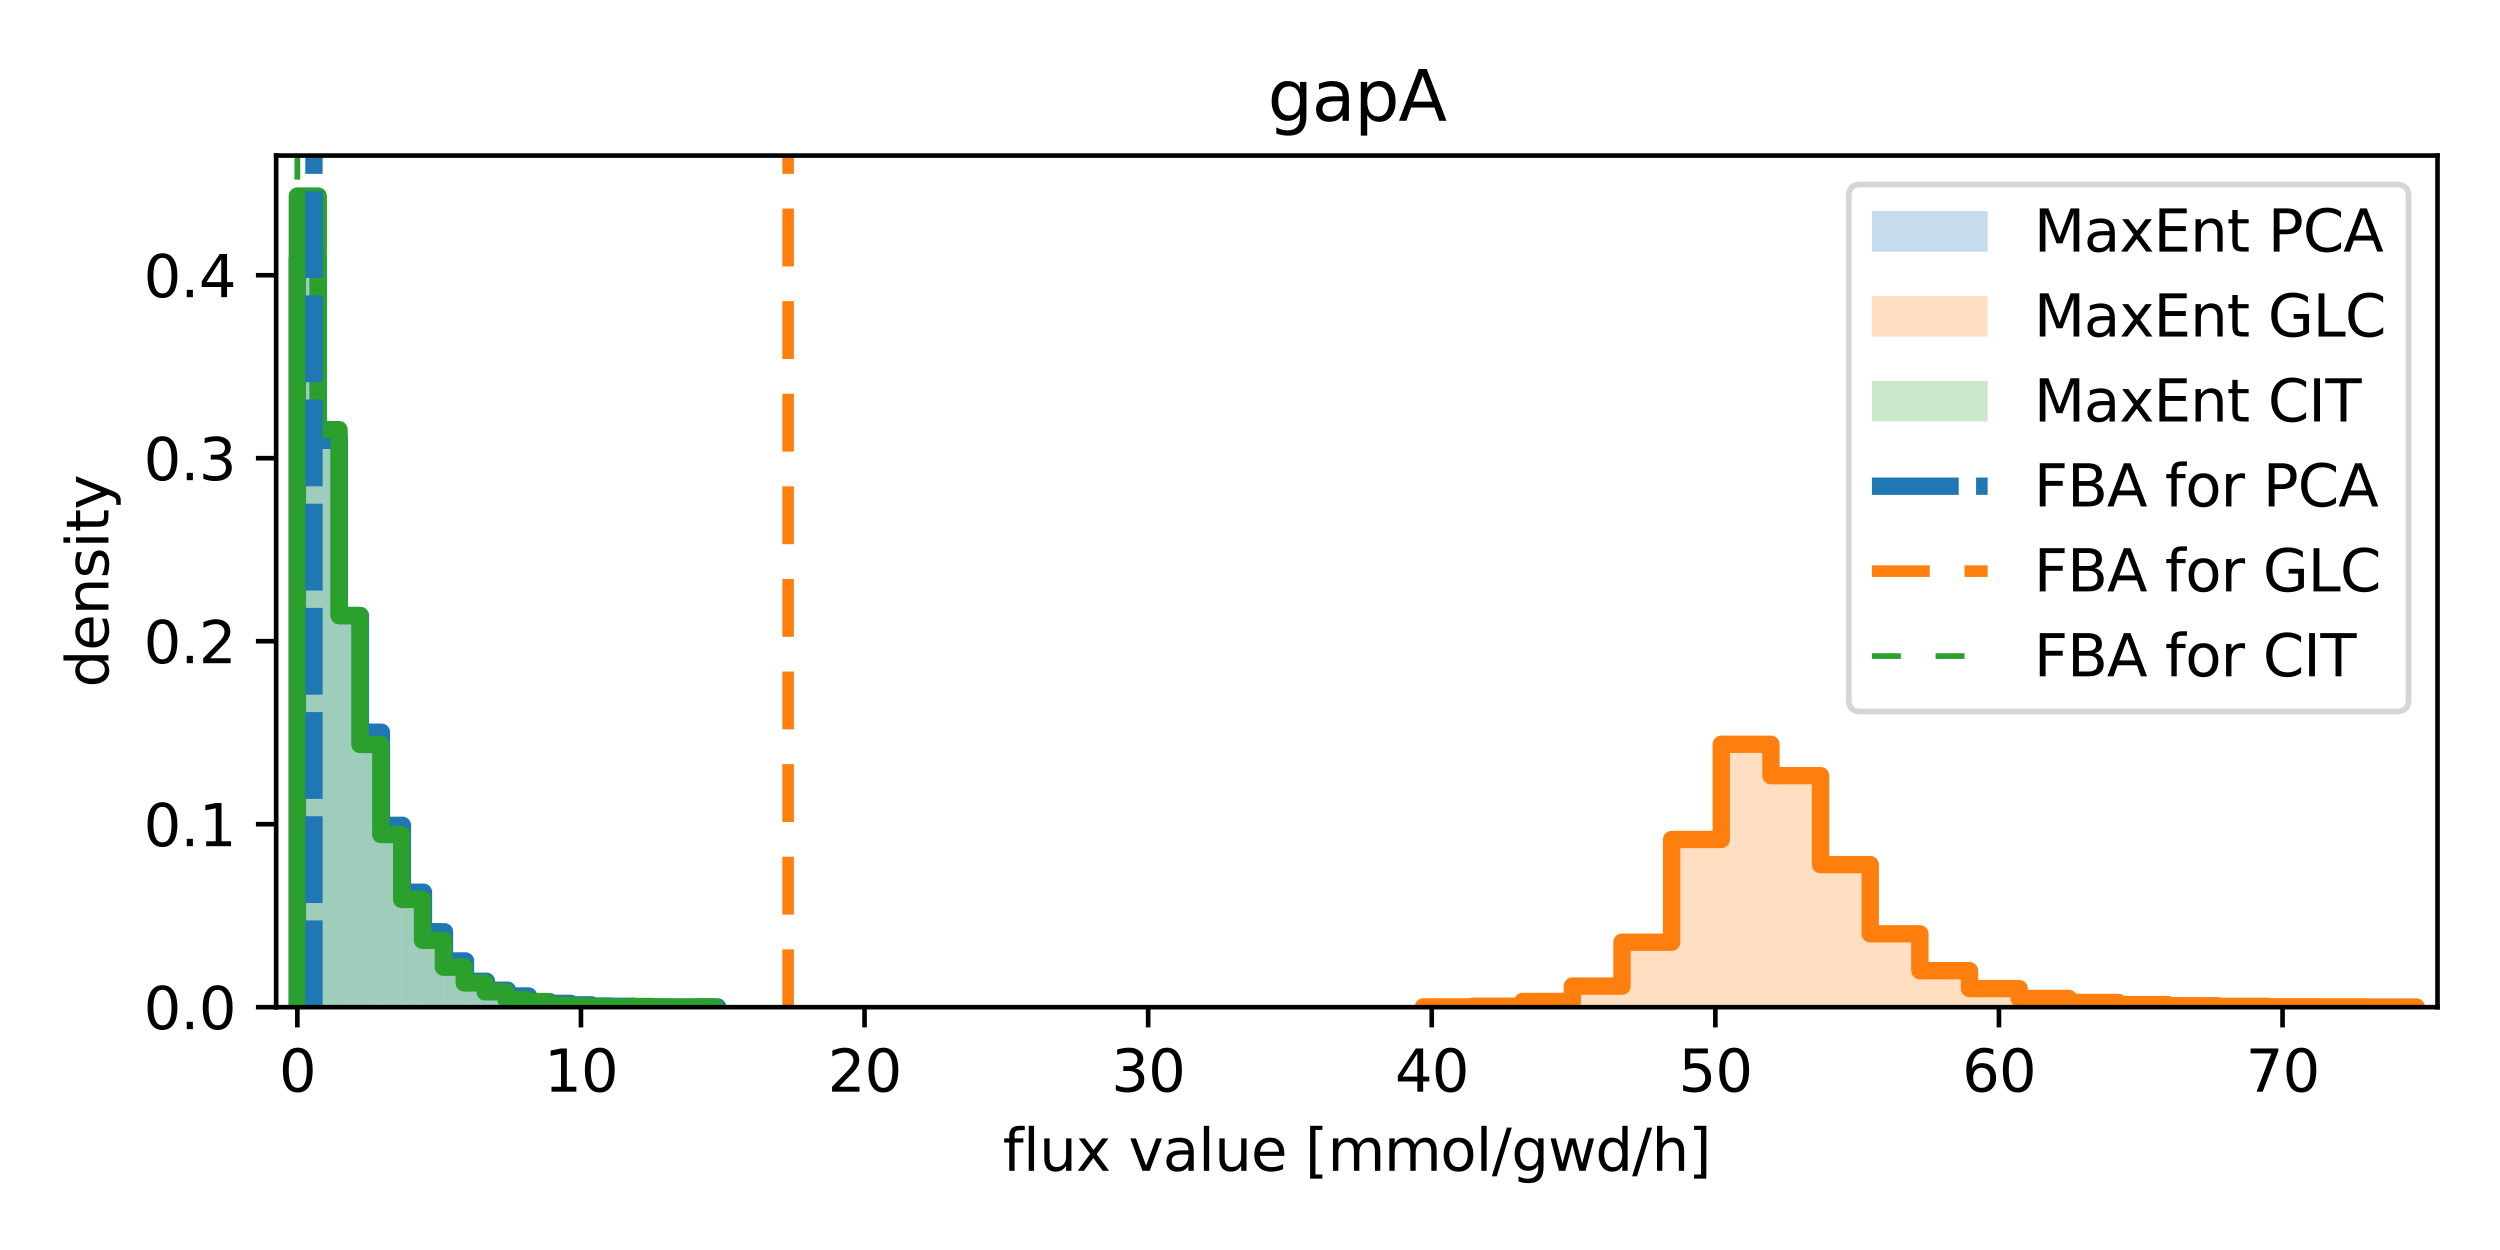 <?xml version="1.0" encoding="utf-8" standalone="no"?>
<!DOCTYPE svg PUBLIC "-//W3C//DTD SVG 1.1//EN"
  "http://www.w3.org/Graphics/SVG/1.1/DTD/svg11.dtd">
<svg xmlns:xlink="http://www.w3.org/1999/xlink" width="432pt" height="216pt" viewBox="0 0 432 216" xmlns="http://www.w3.org/2000/svg" version="1.1">
 <defs>
  <style type="text/css">*{stroke-linejoin: round; stroke-linecap: butt}</style>
 </defs>
 <g id="figure_1">
  <g id="patch_1">
   <path d="M 0 216 
L 432 216 
L 432 0 
L 0 0 
z
" style="fill: #ffffff"/>
  </g>
  <g id="axes_1">
   <g id="patch_2">
    <path d="M 47.72 174.04 
L 421.2 174.04 
L 421.2 26.88 
L 47.72 26.88 
z
" style="fill: #ffffff"/>
   </g>
   <g id="patch_3">
    <path d="M 51.382 174.04 
L 55.014 174.04 
L 55.014 44.669 
L 51.382 44.669 
z
" clip-path="url(#pa01b74be29)" style="fill: #1f77b4; opacity: 0.25"/>
   </g>
   <g id="patch_4">
    <path d="M 55.014 174.04 
L 58.646 174.04 
L 58.646 76.091 
L 55.014 76.091 
z
" clip-path="url(#pa01b74be29)" style="fill: #1f77b4; opacity: 0.25"/>
   </g>
   <g id="patch_5">
    <path d="M 58.646 174.04 
L 62.278 174.04 
L 62.278 106.373 
L 58.646 106.373 
z
" clip-path="url(#pa01b74be29)" style="fill: #1f77b4; opacity: 0.25"/>
   </g>
   <g id="patch_6">
    <path d="M 62.278 174.04 
L 65.91 174.04 
L 65.91 126.532 
L 62.278 126.532 
z
" clip-path="url(#pa01b74be29)" style="fill: #1f77b4; opacity: 0.25"/>
   </g>
   <g id="patch_7">
    <path d="M 65.91 174.04 
L 69.542 174.04 
L 69.542 142.617 
L 65.91 142.617 
z
" clip-path="url(#pa01b74be29)" style="fill: #1f77b4; opacity: 0.25"/>
   </g>
   <g id="patch_8">
    <path d="M 69.542 174.04 
L 73.174 174.04 
L 73.174 154.169 
L 69.542 154.169 
z
" clip-path="url(#pa01b74be29)" style="fill: #1f77b4; opacity: 0.25"/>
   </g>
   <g id="patch_9">
    <path d="M 73.174 174.04 
L 76.806 174.04 
L 76.806 161.006 
L 73.174 161.006 
z
" clip-path="url(#pa01b74be29)" style="fill: #1f77b4; opacity: 0.25"/>
   </g>
   <g id="patch_10">
    <path d="M 76.806 174.04 
L 80.438 174.04 
L 80.438 166.051 
L 76.806 166.051 
z
" clip-path="url(#pa01b74be29)" style="fill: #1f77b4; opacity: 0.25"/>
   </g>
   <g id="patch_11">
    <path d="M 80.438 174.04 
L 84.07 174.04 
L 84.07 169.56 
L 80.438 169.56 
z
" clip-path="url(#pa01b74be29)" style="fill: #1f77b4; opacity: 0.25"/>
   </g>
   <g id="patch_12">
    <path d="M 84.07 174.04 
L 87.702 174.04 
L 87.702 171.107 
L 84.07 171.107 
z
" clip-path="url(#pa01b74be29)" style="fill: #1f77b4; opacity: 0.25"/>
   </g>
   <g id="patch_13">
    <path d="M 87.702 174.04 
L 91.334 174.04 
L 91.334 172.099 
L 87.702 172.099 
z
" clip-path="url(#pa01b74be29)" style="fill: #1f77b4; opacity: 0.25"/>
   </g>
   <g id="patch_14">
    <path d="M 91.334 174.04 
L 94.966 174.04 
L 94.966 173.08 
L 91.334 173.08 
z
" clip-path="url(#pa01b74be29)" style="fill: #1f77b4; opacity: 0.25"/>
   </g>
   <g id="patch_15">
    <path d="M 94.966 174.04 
L 98.598 174.04 
L 98.598 173.379 
L 94.966 173.379 
z
" clip-path="url(#pa01b74be29)" style="fill: #1f77b4; opacity: 0.25"/>
   </g>
   <g id="patch_16">
    <path d="M 98.598 174.04 
L 102.23 174.04 
L 102.23 173.645 
L 98.598 173.645 
z
" clip-path="url(#pa01b74be29)" style="fill: #1f77b4; opacity: 0.25"/>
   </g>
   <g id="patch_17">
    <path d="M 102.23 174.04 
L 105.862 174.04 
L 105.862 173.848 
L 102.23 173.848 
z
" clip-path="url(#pa01b74be29)" style="fill: #1f77b4; opacity: 0.25"/>
   </g>
   <g id="patch_18">
    <path d="M 105.862 174.04 
L 109.494 174.04 
L 109.494 173.891 
L 105.862 173.891 
z
" clip-path="url(#pa01b74be29)" style="fill: #1f77b4; opacity: 0.25"/>
   </g>
   <g id="patch_19">
    <path d="M 109.494 174.04 
L 113.126 174.04 
L 113.126 173.965 
L 109.494 173.965 
z
" clip-path="url(#pa01b74be29)" style="fill: #1f77b4; opacity: 0.25"/>
   </g>
   <g id="patch_20">
    <path d="M 113.126 174.04 
L 116.758 174.04 
L 116.758 174.019 
L 113.126 174.019 
z
" clip-path="url(#pa01b74be29)" style="fill: #1f77b4; opacity: 0.25"/>
   </g>
   <g id="patch_21">
    <path d="M 116.758 174.04 
L 120.39 174.04 
L 120.39 174.04 
L 116.758 174.04 
z
" clip-path="url(#pa01b74be29)" style="fill: #1f77b4; opacity: 0.25"/>
   </g>
   <g id="patch_22">
    <path d="M 120.39 174.04 
L 124.022 174.04 
L 124.022 174.008 
L 120.39 174.008 
z
" clip-path="url(#pa01b74be29)" style="fill: #1f77b4; opacity: 0.25"/>
   </g>
   <g id="patch_23">
    <path d="M 245.965 174.04 
L 254.544 174.04 
L 254.544 173.99 
L 245.965 173.99 
z
" clip-path="url(#pa01b74be29)" style="fill: #ff7f0e; opacity: 0.25"/>
   </g>
   <g id="patch_24">
    <path d="M 254.544 174.04 
L 263.123 174.04 
L 263.123 173.877 
L 254.544 173.877 
z
" clip-path="url(#pa01b74be29)" style="fill: #ff7f0e; opacity: 0.25"/>
   </g>
   <g id="patch_25">
    <path d="M 263.123 174.04 
L 271.701 174.04 
L 271.701 173.051 
L 263.123 173.051 
z
" clip-path="url(#pa01b74be29)" style="fill: #ff7f0e; opacity: 0.25"/>
   </g>
   <g id="patch_26">
    <path d="M 271.701 174.04 
L 280.28 174.04 
L 280.28 170.396 
L 271.701 170.396 
z
" clip-path="url(#pa01b74be29)" style="fill: #ff7f0e; opacity: 0.25"/>
   </g>
   <g id="patch_27">
    <path d="M 280.28 174.04 
L 288.859 174.04 
L 288.859 162.809 
L 280.28 162.809 
z
" clip-path="url(#pa01b74be29)" style="fill: #ff7f0e; opacity: 0.25"/>
   </g>
   <g id="patch_28">
    <path d="M 288.859 174.04 
L 297.437 174.04 
L 297.437 145.062 
L 288.859 145.062 
z
" clip-path="url(#pa01b74be29)" style="fill: #ff7f0e; opacity: 0.25"/>
   </g>
   <g id="patch_29">
    <path d="M 297.437 174.04 
L 306.016 174.04 
L 306.016 128.61 
L 297.437 128.61 
z
" clip-path="url(#pa01b74be29)" style="fill: #ff7f0e; opacity: 0.25"/>
   </g>
   <g id="patch_30">
    <path d="M 306.016 174.04 
L 314.594 174.04 
L 314.594 134.034 
L 306.016 134.034 
z
" clip-path="url(#pa01b74be29)" style="fill: #ff7f0e; opacity: 0.25"/>
   </g>
   <g id="patch_31">
    <path d="M 314.594 174.04 
L 323.173 174.04 
L 323.173 149.406 
L 314.594 149.406 
z
" clip-path="url(#pa01b74be29)" style="fill: #ff7f0e; opacity: 0.25"/>
   </g>
   <g id="patch_32">
    <path d="M 323.173 174.04 
L 331.752 174.04 
L 331.752 161.359 
L 323.173 161.359 
z
" clip-path="url(#pa01b74be29)" style="fill: #ff7f0e; opacity: 0.25"/>
   </g>
   <g id="patch_33">
    <path d="M 331.752 174.04 
L 340.33 174.04 
L 340.33 167.736 
L 331.752 167.736 
z
" clip-path="url(#pa01b74be29)" style="fill: #ff7f0e; opacity: 0.25"/>
   </g>
   <g id="patch_34">
    <path d="M 340.33 174.04 
L 348.909 174.04 
L 348.909 170.829 
L 340.33 170.829 
z
" clip-path="url(#pa01b74be29)" style="fill: #ff7f0e; opacity: 0.25"/>
   </g>
   <g id="patch_35">
    <path d="M 348.909 174.04 
L 357.488 174.04 
L 357.488 172.532 
L 348.909 172.532 
z
" clip-path="url(#pa01b74be29)" style="fill: #ff7f0e; opacity: 0.25"/>
   </g>
   <g id="patch_36">
    <path d="M 357.488 174.04 
L 366.066 174.04 
L 366.066 173.223 
L 357.488 173.223 
z
" clip-path="url(#pa01b74be29)" style="fill: #ff7f0e; opacity: 0.25"/>
   </g>
   <g id="patch_37">
    <path d="M 366.066 174.04 
L 374.645 174.04 
L 374.645 173.588 
L 366.066 173.588 
z
" clip-path="url(#pa01b74be29)" style="fill: #ff7f0e; opacity: 0.25"/>
   </g>
   <g id="patch_38">
    <path d="M 374.645 174.04 
L 383.224 174.04 
L 383.224 173.796 
L 374.645 173.796 
z
" clip-path="url(#pa01b74be29)" style="fill: #ff7f0e; opacity: 0.25"/>
   </g>
   <g id="patch_39">
    <path d="M 383.224 174.04 
L 391.802 174.04 
L 391.802 173.895 
L 383.224 173.895 
z
" clip-path="url(#pa01b74be29)" style="fill: #ff7f0e; opacity: 0.25"/>
   </g>
   <g id="patch_40">
    <path d="M 391.802 174.04 
L 400.381 174.04 
L 400.381 173.972 
L 391.802 173.972 
z
" clip-path="url(#pa01b74be29)" style="fill: #ff7f0e; opacity: 0.25"/>
   </g>
   <g id="patch_41">
    <path d="M 400.381 174.04 
L 408.96 174.04 
L 408.96 173.986 
L 400.381 173.986 
z
" clip-path="url(#pa01b74be29)" style="fill: #ff7f0e; opacity: 0.25"/>
   </g>
   <g id="patch_42">
    <path d="M 408.96 174.04 
L 417.538 174.04 
L 417.538 174.013 
L 408.96 174.013 
z
" clip-path="url(#pa01b74be29)" style="fill: #ff7f0e; opacity: 0.25"/>
   </g>
   <g id="patch_43">
    <path d="M 51.382 174.04 
L 54.987 174.04 
L 54.987 33.888 
L 51.382 33.888 
z
" clip-path="url(#pa01b74be29)" style="fill: #2ca02c; opacity: 0.25"/>
   </g>
   <g id="patch_44">
    <path d="M 54.987 174.04 
L 58.592 174.04 
L 58.592 74.25 
L 54.987 74.25 
z
" clip-path="url(#pa01b74be29)" style="fill: #2ca02c; opacity: 0.25"/>
   </g>
   <g id="patch_45">
    <path d="M 58.592 174.04 
L 62.197 174.04 
L 62.197 106.36 
L 58.592 106.36 
z
" clip-path="url(#pa01b74be29)" style="fill: #2ca02c; opacity: 0.25"/>
   </g>
   <g id="patch_46">
    <path d="M 62.197 174.04 
L 65.802 174.04 
L 65.802 128.637 
L 62.197 128.637 
z
" clip-path="url(#pa01b74be29)" style="fill: #2ca02c; opacity: 0.25"/>
   </g>
   <g id="patch_47">
    <path d="M 65.802 174.04 
L 69.407 174.04 
L 69.407 144.208 
L 65.802 144.208 
z
" clip-path="url(#pa01b74be29)" style="fill: #2ca02c; opacity: 0.25"/>
   </g>
   <g id="patch_48">
    <path d="M 69.407 174.04 
L 73.012 174.04 
L 73.012 155.428 
L 69.407 155.428 
z
" clip-path="url(#pa01b74be29)" style="fill: #2ca02c; opacity: 0.25"/>
   </g>
   <g id="patch_49">
    <path d="M 73.012 174.04 
L 76.617 174.04 
L 76.617 162.488 
L 73.012 162.488 
z
" clip-path="url(#pa01b74be29)" style="fill: #2ca02c; opacity: 0.25"/>
   </g>
   <g id="patch_50">
    <path d="M 76.617 174.04 
L 80.222 174.04 
L 80.222 167.13 
L 76.617 167.13 
z
" clip-path="url(#pa01b74be29)" style="fill: #2ca02c; opacity: 0.25"/>
   </g>
   <g id="patch_51">
    <path d="M 80.222 174.04 
L 83.827 174.04 
L 83.827 169.849 
L 80.222 169.849 
z
" clip-path="url(#pa01b74be29)" style="fill: #2ca02c; opacity: 0.25"/>
   </g>
   <g id="patch_52">
    <path d="M 83.827 174.04 
L 87.432 174.04 
L 87.432 171.386 
L 83.827 171.386 
z
" clip-path="url(#pa01b74be29)" style="fill: #2ca02c; opacity: 0.25"/>
   </g>
   <g id="patch_53">
    <path d="M 87.432 174.04 
L 91.037 174.04 
L 91.037 172.729 
L 87.432 172.729 
z
" clip-path="url(#pa01b74be29)" style="fill: #2ca02c; opacity: 0.25"/>
   </g>
   <g id="patch_54">
    <path d="M 91.037 174.04 
L 94.642 174.04 
L 94.642 173.084 
L 91.037 173.084 
z
" clip-path="url(#pa01b74be29)" style="fill: #2ca02c; opacity: 0.25"/>
   </g>
   <g id="patch_55">
    <path d="M 94.642 174.04 
L 98.247 174.04 
L 98.247 173.728 
L 94.642 173.728 
z
" clip-path="url(#pa01b74be29)" style="fill: #2ca02c; opacity: 0.25"/>
   </g>
   <g id="patch_56">
    <path d="M 98.247 174.04 
L 101.852 174.04 
L 101.852 173.879 
L 98.247 173.879 
z
" clip-path="url(#pa01b74be29)" style="fill: #2ca02c; opacity: 0.25"/>
   </g>
   <g id="patch_57">
    <path d="M 101.852 174.04 
L 105.457 174.04 
L 105.457 173.933 
L 101.852 173.933 
z
" clip-path="url(#pa01b74be29)" style="fill: #2ca02c; opacity: 0.25"/>
   </g>
   <g id="patch_58">
    <path d="M 105.457 174.04 
L 109.062 174.04 
L 109.062 174.008 
L 105.457 174.008 
z
" clip-path="url(#pa01b74be29)" style="fill: #2ca02c; opacity: 0.25"/>
   </g>
   <g id="patch_59">
    <path d="M 109.062 174.04 
L 112.667 174.04 
L 112.667 173.922 
L 109.062 173.922 
z
" clip-path="url(#pa01b74be29)" style="fill: #2ca02c; opacity: 0.25"/>
   </g>
   <g id="patch_60">
    <path d="M 112.667 174.04 
L 116.272 174.04 
L 116.272 174.008 
L 112.667 174.008 
z
" clip-path="url(#pa01b74be29)" style="fill: #2ca02c; opacity: 0.25"/>
   </g>
   <g id="patch_61">
    <path d="M 116.272 174.04 
L 119.877 174.04 
L 119.877 174.029 
L 116.272 174.029 
z
" clip-path="url(#pa01b74be29)" style="fill: #2ca02c; opacity: 0.25"/>
   </g>
   <g id="patch_62">
    <path d="M 119.877 174.04 
L 123.482 174.04 
L 123.482 174.008 
L 119.877 174.008 
z
" clip-path="url(#pa01b74be29)" style="fill: #2ca02c; opacity: 0.25"/>
   </g>
   <g id="matplotlib.axis_1">
    <g id="xtick_1">
     <g id="line2d_1">
      <defs>
       <path id="m758d44cd91" d="M 0 0 
L 0 3.5 
" style="stroke: #000000; stroke-width: 0.8"/>
      </defs>
      <g>
       <use xlink:href="#m758d44cd91" x="51.382" y="174.04" style="stroke: #000000; stroke-width: 0.8"/>
      </g>
     </g>
     <g id="text_1">
      <!-- 0 -->
      <g transform="translate(48.2 188.638) scale(0.1 -0.1)">
       <defs>
        <path id="DejaVuSans-30" d="M 2034 4250 
Q 1547 4250 1301 3770 
Q 1056 3291 1056 2328 
Q 1056 1369 1301 889 
Q 1547 409 2034 409 
Q 2525 409 2770 889 
Q 3016 1369 3016 2328 
Q 3016 3291 2770 3770 
Q 2525 4250 2034 4250 
z
M 2034 4750 
Q 2819 4750 3233 4129 
Q 3647 3509 3647 2328 
Q 3647 1150 3233 529 
Q 2819 -91 2034 -91 
Q 1250 -91 836 529 
Q 422 1150 422 2328 
Q 422 3509 836 4129 
Q 1250 4750 2034 4750 
z
" transform="scale(0.016)"/>
       </defs>
       <use xlink:href="#DejaVuSans-30"/>
      </g>
     </g>
    </g>
    <g id="xtick_2">
     <g id="line2d_2">
      <g>
       <use xlink:href="#m758d44cd91" x="100.388" y="174.04" style="stroke: #000000; stroke-width: 0.8"/>
      </g>
     </g>
     <g id="text_2">
      <!-- 10 -->
      <g transform="translate(94.025 188.638) scale(0.1 -0.1)">
       <defs>
        <path id="DejaVuSans-31" d="M 794 531 
L 1825 531 
L 1825 4091 
L 703 3866 
L 703 4441 
L 1819 4666 
L 2450 4666 
L 2450 531 
L 3481 531 
L 3481 0 
L 794 0 
L 794 531 
z
" transform="scale(0.016)"/>
       </defs>
       <use xlink:href="#DejaVuSans-31"/>
       <use xlink:href="#DejaVuSans-30" x="63.623"/>
      </g>
     </g>
    </g>
    <g id="xtick_3">
     <g id="line2d_3">
      <g>
       <use xlink:href="#m758d44cd91" x="149.394" y="174.04" style="stroke: #000000; stroke-width: 0.8"/>
      </g>
     </g>
     <g id="text_3">
      <!-- 20 -->
      <g transform="translate(143.031 188.638) scale(0.1 -0.1)">
       <defs>
        <path id="DejaVuSans-32" d="M 1228 531 
L 3431 531 
L 3431 0 
L 469 0 
L 469 531 
Q 828 903 1448 1529 
Q 2069 2156 2228 2338 
Q 2531 2678 2651 2914 
Q 2772 3150 2772 3378 
Q 2772 3750 2511 3984 
Q 2250 4219 1831 4219 
Q 1534 4219 1204 4116 
Q 875 4013 500 3803 
L 500 4441 
Q 881 4594 1212 4672 
Q 1544 4750 1819 4750 
Q 2544 4750 2975 4387 
Q 3406 4025 3406 3419 
Q 3406 3131 3298 2873 
Q 3191 2616 2906 2266 
Q 2828 2175 2409 1742 
Q 1991 1309 1228 531 
z
" transform="scale(0.016)"/>
       </defs>
       <use xlink:href="#DejaVuSans-32"/>
       <use xlink:href="#DejaVuSans-30" x="63.623"/>
      </g>
     </g>
    </g>
    <g id="xtick_4">
     <g id="line2d_4">
      <g>
       <use xlink:href="#m758d44cd91" x="198.4" y="174.04" style="stroke: #000000; stroke-width: 0.8"/>
      </g>
     </g>
     <g id="text_4">
      <!-- 30 -->
      <g transform="translate(192.038 188.638) scale(0.1 -0.1)">
       <defs>
        <path id="DejaVuSans-33" d="M 2597 2516 
Q 3050 2419 3304 2112 
Q 3559 1806 3559 1356 
Q 3559 666 3084 287 
Q 2609 -91 1734 -91 
Q 1441 -91 1130 -33 
Q 819 25 488 141 
L 488 750 
Q 750 597 1062 519 
Q 1375 441 1716 441 
Q 2309 441 2620 675 
Q 2931 909 2931 1356 
Q 2931 1769 2642 2001 
Q 2353 2234 1838 2234 
L 1294 2234 
L 1294 2753 
L 1863 2753 
Q 2328 2753 2575 2939 
Q 2822 3125 2822 3475 
Q 2822 3834 2567 4026 
Q 2313 4219 1838 4219 
Q 1578 4219 1281 4162 
Q 984 4106 628 3988 
L 628 4550 
Q 988 4650 1302 4700 
Q 1616 4750 1894 4750 
Q 2613 4750 3031 4423 
Q 3450 4097 3450 3541 
Q 3450 3153 3228 2886 
Q 3006 2619 2597 2516 
z
" transform="scale(0.016)"/>
       </defs>
       <use xlink:href="#DejaVuSans-33"/>
       <use xlink:href="#DejaVuSans-30" x="63.623"/>
      </g>
     </g>
    </g>
    <g id="xtick_5">
     <g id="line2d_5">
      <g>
       <use xlink:href="#m758d44cd91" x="247.406" y="174.04" style="stroke: #000000; stroke-width: 0.8"/>
      </g>
     </g>
     <g id="text_5">
      <!-- 40 -->
      <g transform="translate(241.044 188.638) scale(0.1 -0.1)">
       <defs>
        <path id="DejaVuSans-34" d="M 2419 4116 
L 825 1625 
L 2419 1625 
L 2419 4116 
z
M 2253 4666 
L 3047 4666 
L 3047 1625 
L 3713 1625 
L 3713 1100 
L 3047 1100 
L 3047 0 
L 2419 0 
L 2419 1100 
L 313 1100 
L 313 1709 
L 2253 4666 
z
" transform="scale(0.016)"/>
       </defs>
       <use xlink:href="#DejaVuSans-34"/>
       <use xlink:href="#DejaVuSans-30" x="63.623"/>
      </g>
     </g>
    </g>
    <g id="xtick_6">
     <g id="line2d_6">
      <g>
       <use xlink:href="#m758d44cd91" x="296.413" y="174.04" style="stroke: #000000; stroke-width: 0.8"/>
      </g>
     </g>
     <g id="text_6">
      <!-- 50 -->
      <g transform="translate(290.05 188.638) scale(0.1 -0.1)">
       <defs>
        <path id="DejaVuSans-35" d="M 691 4666 
L 3169 4666 
L 3169 4134 
L 1269 4134 
L 1269 2991 
Q 1406 3038 1543 3061 
Q 1681 3084 1819 3084 
Q 2600 3084 3056 2656 
Q 3513 2228 3513 1497 
Q 3513 744 3044 326 
Q 2575 -91 1722 -91 
Q 1428 -91 1123 -41 
Q 819 9 494 109 
L 494 744 
Q 775 591 1075 516 
Q 1375 441 1709 441 
Q 2250 441 2565 725 
Q 2881 1009 2881 1497 
Q 2881 1984 2565 2268 
Q 2250 2553 1709 2553 
Q 1456 2553 1204 2497 
Q 953 2441 691 2322 
L 691 4666 
z
" transform="scale(0.016)"/>
       </defs>
       <use xlink:href="#DejaVuSans-35"/>
       <use xlink:href="#DejaVuSans-30" x="63.623"/>
      </g>
     </g>
    </g>
    <g id="xtick_7">
     <g id="line2d_7">
      <g>
       <use xlink:href="#m758d44cd91" x="345.419" y="174.04" style="stroke: #000000; stroke-width: 0.8"/>
      </g>
     </g>
     <g id="text_7">
      <!-- 60 -->
      <g transform="translate(339.056 188.638) scale(0.1 -0.1)">
       <defs>
        <path id="DejaVuSans-36" d="M 2113 2584 
Q 1688 2584 1439 2293 
Q 1191 2003 1191 1497 
Q 1191 994 1439 701 
Q 1688 409 2113 409 
Q 2538 409 2786 701 
Q 3034 994 3034 1497 
Q 3034 2003 2786 2293 
Q 2538 2584 2113 2584 
z
M 3366 4563 
L 3366 3988 
Q 3128 4100 2886 4159 
Q 2644 4219 2406 4219 
Q 1781 4219 1451 3797 
Q 1122 3375 1075 2522 
Q 1259 2794 1537 2939 
Q 1816 3084 2150 3084 
Q 2853 3084 3261 2657 
Q 3669 2231 3669 1497 
Q 3669 778 3244 343 
Q 2819 -91 2113 -91 
Q 1303 -91 875 529 
Q 447 1150 447 2328 
Q 447 3434 972 4092 
Q 1497 4750 2381 4750 
Q 2619 4750 2861 4703 
Q 3103 4656 3366 4563 
z
" transform="scale(0.016)"/>
       </defs>
       <use xlink:href="#DejaVuSans-36"/>
       <use xlink:href="#DejaVuSans-30" x="63.623"/>
      </g>
     </g>
    </g>
    <g id="xtick_8">
     <g id="line2d_8">
      <g>
       <use xlink:href="#m758d44cd91" x="394.425" y="174.04" style="stroke: #000000; stroke-width: 0.8"/>
      </g>
     </g>
     <g id="text_8">
      <!-- 70 -->
      <g transform="translate(388.062 188.638) scale(0.1 -0.1)">
       <defs>
        <path id="DejaVuSans-37" d="M 525 4666 
L 3525 4666 
L 3525 4397 
L 1831 0 
L 1172 0 
L 2766 4134 
L 525 4134 
L 525 4666 
z
" transform="scale(0.016)"/>
       </defs>
       <use xlink:href="#DejaVuSans-37"/>
       <use xlink:href="#DejaVuSans-30" x="63.623"/>
      </g>
     </g>
    </g>
    <g id="text_9">
     <!-- flux value [mmol/gwd/h] -->
     <g transform="translate(173.281 202.317) scale(0.1 -0.1)">
      <defs>
       <path id="DejaVuSans-66" d="M 2375 4863 
L 2375 4384 
L 1825 4384 
Q 1516 4384 1395 4259 
Q 1275 4134 1275 3809 
L 1275 3500 
L 2222 3500 
L 2222 3053 
L 1275 3053 
L 1275 0 
L 697 0 
L 697 3053 
L 147 3053 
L 147 3500 
L 697 3500 
L 697 3744 
Q 697 4328 969 4595 
Q 1241 4863 1831 4863 
L 2375 4863 
z
" transform="scale(0.016)"/>
       <path id="DejaVuSans-6c" d="M 603 4863 
L 1178 4863 
L 1178 0 
L 603 0 
L 603 4863 
z
" transform="scale(0.016)"/>
       <path id="DejaVuSans-75" d="M 544 1381 
L 544 3500 
L 1119 3500 
L 1119 1403 
Q 1119 906 1312 657 
Q 1506 409 1894 409 
Q 2359 409 2629 706 
Q 2900 1003 2900 1516 
L 2900 3500 
L 3475 3500 
L 3475 0 
L 2900 0 
L 2900 538 
Q 2691 219 2414 64 
Q 2138 -91 1772 -91 
Q 1169 -91 856 284 
Q 544 659 544 1381 
z
M 1991 3584 
L 1991 3584 
z
" transform="scale(0.016)"/>
       <path id="DejaVuSans-78" d="M 3513 3500 
L 2247 1797 
L 3578 0 
L 2900 0 
L 1881 1375 
L 863 0 
L 184 0 
L 1544 1831 
L 300 3500 
L 978 3500 
L 1906 2253 
L 2834 3500 
L 3513 3500 
z
" transform="scale(0.016)"/>
       <path id="DejaVuSans-20" transform="scale(0.016)"/>
       <path id="DejaVuSans-76" d="M 191 3500 
L 800 3500 
L 1894 563 
L 2988 3500 
L 3597 3500 
L 2284 0 
L 1503 0 
L 191 3500 
z
" transform="scale(0.016)"/>
       <path id="DejaVuSans-61" d="M 2194 1759 
Q 1497 1759 1228 1600 
Q 959 1441 959 1056 
Q 959 750 1161 570 
Q 1363 391 1709 391 
Q 2188 391 2477 730 
Q 2766 1069 2766 1631 
L 2766 1759 
L 2194 1759 
z
M 3341 1997 
L 3341 0 
L 2766 0 
L 2766 531 
Q 2569 213 2275 61 
Q 1981 -91 1556 -91 
Q 1019 -91 701 211 
Q 384 513 384 1019 
Q 384 1609 779 1909 
Q 1175 2209 1959 2209 
L 2766 2209 
L 2766 2266 
Q 2766 2663 2505 2880 
Q 2244 3097 1772 3097 
Q 1472 3097 1187 3025 
Q 903 2953 641 2809 
L 641 3341 
Q 956 3463 1253 3523 
Q 1550 3584 1831 3584 
Q 2591 3584 2966 3190 
Q 3341 2797 3341 1997 
z
" transform="scale(0.016)"/>
       <path id="DejaVuSans-65" d="M 3597 1894 
L 3597 1613 
L 953 1613 
Q 991 1019 1311 708 
Q 1631 397 2203 397 
Q 2534 397 2845 478 
Q 3156 559 3463 722 
L 3463 178 
Q 3153 47 2828 -22 
Q 2503 -91 2169 -91 
Q 1331 -91 842 396 
Q 353 884 353 1716 
Q 353 2575 817 3079 
Q 1281 3584 2069 3584 
Q 2775 3584 3186 3129 
Q 3597 2675 3597 1894 
z
M 3022 2063 
Q 3016 2534 2758 2815 
Q 2500 3097 2075 3097 
Q 1594 3097 1305 2825 
Q 1016 2553 972 2059 
L 3022 2063 
z
" transform="scale(0.016)"/>
       <path id="DejaVuSans-5b" d="M 550 4863 
L 1875 4863 
L 1875 4416 
L 1125 4416 
L 1125 -397 
L 1875 -397 
L 1875 -844 
L 550 -844 
L 550 4863 
z
" transform="scale(0.016)"/>
       <path id="DejaVuSans-6d" d="M 3328 2828 
Q 3544 3216 3844 3400 
Q 4144 3584 4550 3584 
Q 5097 3584 5394 3201 
Q 5691 2819 5691 2113 
L 5691 0 
L 5113 0 
L 5113 2094 
Q 5113 2597 4934 2840 
Q 4756 3084 4391 3084 
Q 3944 3084 3684 2787 
Q 3425 2491 3425 1978 
L 3425 0 
L 2847 0 
L 2847 2094 
Q 2847 2600 2669 2842 
Q 2491 3084 2119 3084 
Q 1678 3084 1418 2786 
Q 1159 2488 1159 1978 
L 1159 0 
L 581 0 
L 581 3500 
L 1159 3500 
L 1159 2956 
Q 1356 3278 1631 3431 
Q 1906 3584 2284 3584 
Q 2666 3584 2933 3390 
Q 3200 3197 3328 2828 
z
" transform="scale(0.016)"/>
       <path id="DejaVuSans-6f" d="M 1959 3097 
Q 1497 3097 1228 2736 
Q 959 2375 959 1747 
Q 959 1119 1226 758 
Q 1494 397 1959 397 
Q 2419 397 2687 759 
Q 2956 1122 2956 1747 
Q 2956 2369 2687 2733 
Q 2419 3097 1959 3097 
z
M 1959 3584 
Q 2709 3584 3137 3096 
Q 3566 2609 3566 1747 
Q 3566 888 3137 398 
Q 2709 -91 1959 -91 
Q 1206 -91 779 398 
Q 353 888 353 1747 
Q 353 2609 779 3096 
Q 1206 3584 1959 3584 
z
" transform="scale(0.016)"/>
       <path id="DejaVuSans-2f" d="M 1625 4666 
L 2156 4666 
L 531 -594 
L 0 -594 
L 1625 4666 
z
" transform="scale(0.016)"/>
       <path id="DejaVuSans-67" d="M 2906 1791 
Q 2906 2416 2648 2759 
Q 2391 3103 1925 3103 
Q 1463 3103 1205 2759 
Q 947 2416 947 1791 
Q 947 1169 1205 825 
Q 1463 481 1925 481 
Q 2391 481 2648 825 
Q 2906 1169 2906 1791 
z
M 3481 434 
Q 3481 -459 3084 -895 
Q 2688 -1331 1869 -1331 
Q 1566 -1331 1297 -1286 
Q 1028 -1241 775 -1147 
L 775 -588 
Q 1028 -725 1275 -790 
Q 1522 -856 1778 -856 
Q 2344 -856 2625 -561 
Q 2906 -266 2906 331 
L 2906 616 
Q 2728 306 2450 153 
Q 2172 0 1784 0 
Q 1141 0 747 490 
Q 353 981 353 1791 
Q 353 2603 747 3093 
Q 1141 3584 1784 3584 
Q 2172 3584 2450 3431 
Q 2728 3278 2906 2969 
L 2906 3500 
L 3481 3500 
L 3481 434 
z
" transform="scale(0.016)"/>
       <path id="DejaVuSans-77" d="M 269 3500 
L 844 3500 
L 1563 769 
L 2278 3500 
L 2956 3500 
L 3675 769 
L 4391 3500 
L 4966 3500 
L 4050 0 
L 3372 0 
L 2619 2869 
L 1863 0 
L 1184 0 
L 269 3500 
z
" transform="scale(0.016)"/>
       <path id="DejaVuSans-64" d="M 2906 2969 
L 2906 4863 
L 3481 4863 
L 3481 0 
L 2906 0 
L 2906 525 
Q 2725 213 2448 61 
Q 2172 -91 1784 -91 
Q 1150 -91 751 415 
Q 353 922 353 1747 
Q 353 2572 751 3078 
Q 1150 3584 1784 3584 
Q 2172 3584 2448 3432 
Q 2725 3281 2906 2969 
z
M 947 1747 
Q 947 1113 1208 752 
Q 1469 391 1925 391 
Q 2381 391 2643 752 
Q 2906 1113 2906 1747 
Q 2906 2381 2643 2742 
Q 2381 3103 1925 3103 
Q 1469 3103 1208 2742 
Q 947 2381 947 1747 
z
" transform="scale(0.016)"/>
       <path id="DejaVuSans-68" d="M 3513 2113 
L 3513 0 
L 2938 0 
L 2938 2094 
Q 2938 2591 2744 2837 
Q 2550 3084 2163 3084 
Q 1697 3084 1428 2787 
Q 1159 2491 1159 1978 
L 1159 0 
L 581 0 
L 581 4863 
L 1159 4863 
L 1159 2956 
Q 1366 3272 1645 3428 
Q 1925 3584 2291 3584 
Q 2894 3584 3203 3211 
Q 3513 2838 3513 2113 
z
" transform="scale(0.016)"/>
       <path id="DejaVuSans-5d" d="M 1947 4863 
L 1947 -844 
L 622 -844 
L 622 -397 
L 1369 -397 
L 1369 4416 
L 622 4416 
L 622 4863 
L 1947 4863 
z
" transform="scale(0.016)"/>
      </defs>
      <use xlink:href="#DejaVuSans-66"/>
      <use xlink:href="#DejaVuSans-6c" x="35.205"/>
      <use xlink:href="#DejaVuSans-75" x="62.988"/>
      <use xlink:href="#DejaVuSans-78" x="126.367"/>
      <use xlink:href="#DejaVuSans-20" x="185.547"/>
      <use xlink:href="#DejaVuSans-76" x="217.334"/>
      <use xlink:href="#DejaVuSans-61" x="276.514"/>
      <use xlink:href="#DejaVuSans-6c" x="337.793"/>
      <use xlink:href="#DejaVuSans-75" x="365.576"/>
      <use xlink:href="#DejaVuSans-65" x="428.955"/>
      <use xlink:href="#DejaVuSans-20" x="490.479"/>
      <use xlink:href="#DejaVuSans-5b" x="522.266"/>
      <use xlink:href="#DejaVuSans-6d" x="561.279"/>
      <use xlink:href="#DejaVuSans-6d" x="658.691"/>
      <use xlink:href="#DejaVuSans-6f" x="756.104"/>
      <use xlink:href="#DejaVuSans-6c" x="817.285"/>
      <use xlink:href="#DejaVuSans-2f" x="845.068"/>
      <use xlink:href="#DejaVuSans-67" x="878.76"/>
      <use xlink:href="#DejaVuSans-77" x="942.236"/>
      <use xlink:href="#DejaVuSans-64" x="1024.023"/>
      <use xlink:href="#DejaVuSans-2f" x="1087.5"/>
      <use xlink:href="#DejaVuSans-68" x="1121.191"/>
      <use xlink:href="#DejaVuSans-5d" x="1184.57"/>
     </g>
    </g>
   </g>
   <g id="matplotlib.axis_2">
    <g id="ytick_1">
     <g id="line2d_9">
      <defs>
       <path id="m380fe3cf60" d="M 0 0 
L -3.5 0 
" style="stroke: #000000; stroke-width: 0.8"/>
      </defs>
      <g>
       <use xlink:href="#m380fe3cf60" x="47.72" y="174.04" style="stroke: #000000; stroke-width: 0.8"/>
      </g>
     </g>
     <g id="text_10">
      <!-- 0.0 -->
      <g transform="translate(24.817 177.839) scale(0.1 -0.1)">
       <defs>
        <path id="DejaVuSans-2e" d="M 684 794 
L 1344 794 
L 1344 0 
L 684 0 
L 684 794 
z
" transform="scale(0.016)"/>
       </defs>
       <use xlink:href="#DejaVuSans-30"/>
       <use xlink:href="#DejaVuSans-2e" x="63.623"/>
       <use xlink:href="#DejaVuSans-30" x="95.41"/>
      </g>
     </g>
    </g>
    <g id="ytick_2">
     <g id="line2d_10">
      <g>
       <use xlink:href="#m380fe3cf60" x="47.72" y="142.419" style="stroke: #000000; stroke-width: 0.8"/>
      </g>
     </g>
     <g id="text_11">
      <!-- 0.1 -->
      <g transform="translate(24.817 146.219) scale(0.1 -0.1)">
       <use xlink:href="#DejaVuSans-30"/>
       <use xlink:href="#DejaVuSans-2e" x="63.623"/>
       <use xlink:href="#DejaVuSans-31" x="95.41"/>
      </g>
     </g>
    </g>
    <g id="ytick_3">
     <g id="line2d_11">
      <g>
       <use xlink:href="#m380fe3cf60" x="47.72" y="110.799" style="stroke: #000000; stroke-width: 0.8"/>
      </g>
     </g>
     <g id="text_12">
      <!-- 0.2 -->
      <g transform="translate(24.817 114.598) scale(0.1 -0.1)">
       <use xlink:href="#DejaVuSans-30"/>
       <use xlink:href="#DejaVuSans-2e" x="63.623"/>
       <use xlink:href="#DejaVuSans-32" x="95.41"/>
      </g>
     </g>
    </g>
    <g id="ytick_4">
     <g id="line2d_12">
      <g>
       <use xlink:href="#m380fe3cf60" x="47.72" y="79.178" style="stroke: #000000; stroke-width: 0.8"/>
      </g>
     </g>
     <g id="text_13">
      <!-- 0.3 -->
      <g transform="translate(24.817 82.978) scale(0.1 -0.1)">
       <use xlink:href="#DejaVuSans-30"/>
       <use xlink:href="#DejaVuSans-2e" x="63.623"/>
       <use xlink:href="#DejaVuSans-33" x="95.41"/>
      </g>
     </g>
    </g>
    <g id="ytick_5">
     <g id="line2d_13">
      <g>
       <use xlink:href="#m380fe3cf60" x="47.72" y="47.558" style="stroke: #000000; stroke-width: 0.8"/>
      </g>
     </g>
     <g id="text_14">
      <!-- 0.4 -->
      <g transform="translate(24.817 51.357) scale(0.1 -0.1)">
       <use xlink:href="#DejaVuSans-30"/>
       <use xlink:href="#DejaVuSans-2e" x="63.623"/>
       <use xlink:href="#DejaVuSans-34" x="95.41"/>
      </g>
     </g>
    </g>
    <g id="text_15">
     <!-- density -->
     <g transform="translate(18.737 118.793) rotate(-90) scale(0.1 -0.1)">
      <defs>
       <path id="DejaVuSans-6e" d="M 3513 2113 
L 3513 0 
L 2938 0 
L 2938 2094 
Q 2938 2591 2744 2837 
Q 2550 3084 2163 3084 
Q 1697 3084 1428 2787 
Q 1159 2491 1159 1978 
L 1159 0 
L 581 0 
L 581 3500 
L 1159 3500 
L 1159 2956 
Q 1366 3272 1645 3428 
Q 1925 3584 2291 3584 
Q 2894 3584 3203 3211 
Q 3513 2838 3513 2113 
z
" transform="scale(0.016)"/>
       <path id="DejaVuSans-73" d="M 2834 3397 
L 2834 2853 
Q 2591 2978 2328 3040 
Q 2066 3103 1784 3103 
Q 1356 3103 1142 2972 
Q 928 2841 928 2578 
Q 928 2378 1081 2264 
Q 1234 2150 1697 2047 
L 1894 2003 
Q 2506 1872 2764 1633 
Q 3022 1394 3022 966 
Q 3022 478 2636 193 
Q 2250 -91 1575 -91 
Q 1294 -91 989 -36 
Q 684 19 347 128 
L 347 722 
Q 666 556 975 473 
Q 1284 391 1588 391 
Q 1994 391 2212 530 
Q 2431 669 2431 922 
Q 2431 1156 2273 1281 
Q 2116 1406 1581 1522 
L 1381 1569 
Q 847 1681 609 1914 
Q 372 2147 372 2553 
Q 372 3047 722 3315 
Q 1072 3584 1716 3584 
Q 2034 3584 2315 3537 
Q 2597 3491 2834 3397 
z
" transform="scale(0.016)"/>
       <path id="DejaVuSans-69" d="M 603 3500 
L 1178 3500 
L 1178 0 
L 603 0 
L 603 3500 
z
M 603 4863 
L 1178 4863 
L 1178 4134 
L 603 4134 
L 603 4863 
z
" transform="scale(0.016)"/>
       <path id="DejaVuSans-74" d="M 1172 4494 
L 1172 3500 
L 2356 3500 
L 2356 3053 
L 1172 3053 
L 1172 1153 
Q 1172 725 1289 603 
Q 1406 481 1766 481 
L 2356 481 
L 2356 0 
L 1766 0 
Q 1100 0 847 248 
Q 594 497 594 1153 
L 594 3053 
L 172 3053 
L 172 3500 
L 594 3500 
L 594 4494 
L 1172 4494 
z
" transform="scale(0.016)"/>
       <path id="DejaVuSans-79" d="M 2059 -325 
Q 1816 -950 1584 -1140 
Q 1353 -1331 966 -1331 
L 506 -1331 
L 506 -850 
L 844 -850 
Q 1081 -850 1212 -737 
Q 1344 -625 1503 -206 
L 1606 56 
L 191 3500 
L 800 3500 
L 1894 763 
L 2988 3500 
L 3597 3500 
L 2059 -325 
z
" transform="scale(0.016)"/>
      </defs>
      <use xlink:href="#DejaVuSans-64"/>
      <use xlink:href="#DejaVuSans-65" x="63.477"/>
      <use xlink:href="#DejaVuSans-6e" x="125"/>
      <use xlink:href="#DejaVuSans-73" x="188.379"/>
      <use xlink:href="#DejaVuSans-69" x="240.479"/>
      <use xlink:href="#DejaVuSans-74" x="268.262"/>
      <use xlink:href="#DejaVuSans-79" x="307.471"/>
     </g>
    </g>
   </g>
   <g id="patch_63">
    <path d="M 51.382 174.04 
L 51.382 44.669 
L 55.014 44.669 
L 55.014 76.091 
L 58.646 76.091 
L 58.646 106.373 
L 62.278 106.373 
L 62.278 126.532 
L 65.91 126.532 
L 65.91 142.617 
L 69.542 142.617 
L 69.542 154.169 
L 73.174 154.169 
L 73.174 161.006 
L 76.806 161.006 
L 76.806 166.051 
L 80.438 166.051 
L 80.438 169.56 
L 84.07 169.56 
L 84.07 171.107 
L 87.702 171.107 
L 87.702 172.099 
L 91.334 172.099 
L 91.334 173.08 
L 94.966 173.08 
L 94.966 173.379 
L 98.598 173.379 
L 98.598 173.645 
L 102.23 173.645 
L 102.23 173.848 
L 105.862 173.848 
L 105.862 173.891 
L 109.494 173.891 
L 109.494 173.965 
L 113.126 173.965 
L 113.126 174.019 
L 116.758 174.019 
L 116.758 174.04 
L 120.39 174.04 
L 120.39 174.008 
L 124.022 174.008 
L 124.022 174.04 
" clip-path="url(#pa01b74be29)" style="fill: none; stroke: #1f77b4; stroke-width: 3; stroke-linejoin: miter"/>
   </g>
   <g id="patch_64">
    <path d="M 245.965 174.04 
L 245.965 173.99 
L 254.544 173.99 
L 254.544 173.877 
L 263.123 173.877 
L 263.123 173.051 
L 271.701 173.051 
L 271.701 170.396 
L 280.28 170.396 
L 280.28 162.809 
L 288.859 162.809 
L 288.859 145.062 
L 297.437 145.062 
L 297.437 128.61 
L 306.016 128.61 
L 306.016 134.034 
L 314.594 134.034 
L 314.594 149.406 
L 323.173 149.406 
L 323.173 161.359 
L 331.752 161.359 
L 331.752 167.736 
L 340.33 167.736 
L 340.33 170.829 
L 348.909 170.829 
L 348.909 172.532 
L 357.488 172.532 
L 357.488 173.223 
L 366.066 173.223 
L 366.066 173.588 
L 374.645 173.588 
L 374.645 173.796 
L 383.224 173.796 
L 383.224 173.895 
L 391.802 173.895 
L 391.802 173.972 
L 400.381 173.972 
L 400.381 173.986 
L 408.96 173.986 
L 408.96 174.013 
L 417.538 174.013 
L 417.538 174.04 
" clip-path="url(#pa01b74be29)" style="fill: none; stroke: #ff7f0e; stroke-width: 3; stroke-linejoin: miter"/>
   </g>
   <g id="patch_65">
    <path d="M 51.382 174.04 
L 51.382 33.888 
L 54.987 33.888 
L 54.987 74.25 
L 58.592 74.25 
L 58.592 106.36 
L 62.197 106.36 
L 62.197 128.637 
L 65.802 128.637 
L 65.802 144.208 
L 69.407 144.208 
L 69.407 155.428 
L 73.012 155.428 
L 73.012 162.488 
L 76.617 162.488 
L 76.617 167.13 
L 80.222 167.13 
L 80.222 169.849 
L 83.827 169.849 
L 83.827 171.386 
L 87.432 171.386 
L 87.432 172.729 
L 91.037 172.729 
L 91.037 173.084 
L 94.642 173.084 
L 94.642 173.728 
L 98.247 173.728 
L 98.247 173.879 
L 101.852 173.879 
L 101.852 173.933 
L 105.457 173.933 
L 105.457 174.008 
L 109.062 174.008 
L 109.062 173.922 
L 112.667 173.922 
L 112.667 174.008 
L 116.272 174.008 
L 116.272 174.029 
L 119.877 174.029 
L 119.877 174.008 
L 123.482 174.008 
L 123.482 174.04 
" clip-path="url(#pa01b74be29)" style="fill: none; stroke: #2ca02c; stroke-width: 3; stroke-linejoin: miter"/>
   </g>
   <g id="line2d_14">
    <path d="M 54.252 174.04 
L 54.252 26.88 
" clip-path="url(#pa01b74be29)" style="fill: none; stroke-dasharray: 15,3; stroke-dashoffset: 0; stroke: #1f77b4; stroke-width: 3"/>
   </g>
   <g id="line2d_15">
    <path d="M 136.191 174.04 
L 136.191 26.88 
" clip-path="url(#pa01b74be29)" style="fill: none; stroke-dasharray: 10,6; stroke-dashoffset: 0; stroke: #ff7f0e; stroke-width: 2"/>
   </g>
   <g id="line2d_16">
    <path d="M 51.382 174.04 
L 51.382 26.88 
" clip-path="url(#pa01b74be29)" style="fill: none; stroke-dasharray: 5,6; stroke-dashoffset: 0; stroke: #2ca02c"/>
   </g>
   <g id="patch_66">
    <path d="M 47.72 174.04 
L 47.72 26.88 
" style="fill: none; stroke: #000000; stroke-width: 0.8; stroke-linejoin: miter; stroke-linecap: square"/>
   </g>
   <g id="patch_67">
    <path d="M 421.2 174.04 
L 421.2 26.88 
" style="fill: none; stroke: #000000; stroke-width: 0.8; stroke-linejoin: miter; stroke-linecap: square"/>
   </g>
   <g id="patch_68">
    <path d="M 47.72 174.04 
L 421.2 174.04 
" style="fill: none; stroke: #000000; stroke-width: 0.8; stroke-linejoin: miter; stroke-linecap: square"/>
   </g>
   <g id="patch_69">
    <path d="M 47.72 26.88 
L 421.2 26.88 
" style="fill: none; stroke: #000000; stroke-width: 0.8; stroke-linejoin: miter; stroke-linecap: square"/>
   </g>
   <g id="text_16">
    <!-- gapA -->
    <g transform="translate(219.061 20.88) scale(0.12 -0.12)">
     <defs>
      <path id="DejaVuSans-70" d="M 1159 525 
L 1159 -1331 
L 581 -1331 
L 581 3500 
L 1159 3500 
L 1159 2969 
Q 1341 3281 1617 3432 
Q 1894 3584 2278 3584 
Q 2916 3584 3314 3078 
Q 3713 2572 3713 1747 
Q 3713 922 3314 415 
Q 2916 -91 2278 -91 
Q 1894 -91 1617 61 
Q 1341 213 1159 525 
z
M 3116 1747 
Q 3116 2381 2855 2742 
Q 2594 3103 2138 3103 
Q 1681 3103 1420 2742 
Q 1159 2381 1159 1747 
Q 1159 1113 1420 752 
Q 1681 391 2138 391 
Q 2594 391 2855 752 
Q 3116 1113 3116 1747 
z
" transform="scale(0.016)"/>
      <path id="DejaVuSans-41" d="M 2188 4044 
L 1331 1722 
L 3047 1722 
L 2188 4044 
z
M 1831 4666 
L 2547 4666 
L 4325 0 
L 3669 0 
L 3244 1197 
L 1141 1197 
L 716 0 
L 50 0 
L 1831 4666 
z
" transform="scale(0.016)"/>
     </defs>
     <use xlink:href="#DejaVuSans-67"/>
     <use xlink:href="#DejaVuSans-61" x="63.477"/>
     <use xlink:href="#DejaVuSans-70" x="124.756"/>
     <use xlink:href="#DejaVuSans-41" x="188.232"/>
    </g>
   </g>
   <g id="legend_1">
    <g id="patch_70">
     <path d="M 321.467 122.949 
L 414.2 122.949 
Q 416.2 122.949 416.2 120.949 
L 416.2 33.88 
Q 416.2 31.88 414.2 31.88 
L 321.467 31.88 
Q 319.467 31.88 319.467 33.88 
L 319.467 120.949 
Q 319.467 122.949 321.467 122.949 
z
" style="fill: #ffffff; opacity: 0.8; stroke: #cccccc; stroke-linejoin: miter"/>
    </g>
    <g id="patch_71">
     <path d="M 323.467 43.478 
L 343.467 43.478 
L 343.467 36.478 
L 323.467 36.478 
z
" style="fill: #1f77b4; opacity: 0.25"/>
    </g>
    <g id="text_17">
     <!-- MaxEnt PCA -->
     <g transform="translate(351.467 43.478) scale(0.1 -0.1)">
      <defs>
       <path id="DejaVuSans-4d" d="M 628 4666 
L 1569 4666 
L 2759 1491 
L 3956 4666 
L 4897 4666 
L 4897 0 
L 4281 0 
L 4281 4097 
L 3078 897 
L 2444 897 
L 1241 4097 
L 1241 0 
L 628 0 
L 628 4666 
z
" transform="scale(0.016)"/>
       <path id="DejaVuSans-45" d="M 628 4666 
L 3578 4666 
L 3578 4134 
L 1259 4134 
L 1259 2753 
L 3481 2753 
L 3481 2222 
L 1259 2222 
L 1259 531 
L 3634 531 
L 3634 0 
L 628 0 
L 628 4666 
z
" transform="scale(0.016)"/>
       <path id="DejaVuSans-50" d="M 1259 4147 
L 1259 2394 
L 2053 2394 
Q 2494 2394 2734 2622 
Q 2975 2850 2975 3272 
Q 2975 3691 2734 3919 
Q 2494 4147 2053 4147 
L 1259 4147 
z
M 628 4666 
L 2053 4666 
Q 2838 4666 3239 4311 
Q 3641 3956 3641 3272 
Q 3641 2581 3239 2228 
Q 2838 1875 2053 1875 
L 1259 1875 
L 1259 0 
L 628 0 
L 628 4666 
z
" transform="scale(0.016)"/>
       <path id="DejaVuSans-43" d="M 4122 4306 
L 4122 3641 
Q 3803 3938 3442 4084 
Q 3081 4231 2675 4231 
Q 1875 4231 1450 3742 
Q 1025 3253 1025 2328 
Q 1025 1406 1450 917 
Q 1875 428 2675 428 
Q 3081 428 3442 575 
Q 3803 722 4122 1019 
L 4122 359 
Q 3791 134 3420 21 
Q 3050 -91 2638 -91 
Q 1578 -91 968 557 
Q 359 1206 359 2328 
Q 359 3453 968 4101 
Q 1578 4750 2638 4750 
Q 3056 4750 3426 4639 
Q 3797 4528 4122 4306 
z
" transform="scale(0.016)"/>
      </defs>
      <use xlink:href="#DejaVuSans-4d"/>
      <use xlink:href="#DejaVuSans-61" x="86.279"/>
      <use xlink:href="#DejaVuSans-78" x="147.559"/>
      <use xlink:href="#DejaVuSans-45" x="206.738"/>
      <use xlink:href="#DejaVuSans-6e" x="269.922"/>
      <use xlink:href="#DejaVuSans-74" x="333.301"/>
      <use xlink:href="#DejaVuSans-20" x="372.51"/>
      <use xlink:href="#DejaVuSans-50" x="404.297"/>
      <use xlink:href="#DejaVuSans-43" x="464.6"/>
      <use xlink:href="#DejaVuSans-41" x="534.424"/>
     </g>
    </g>
    <g id="patch_72">
     <path d="M 323.467 58.157 
L 343.467 58.157 
L 343.467 51.157 
L 323.467 51.157 
z
" style="fill: #ff7f0e; opacity: 0.25"/>
    </g>
    <g id="text_18">
     <!-- MaxEnt GLC -->
     <g transform="translate(351.467 58.157) scale(0.1 -0.1)">
      <defs>
       <path id="DejaVuSans-47" d="M 3809 666 
L 3809 1919 
L 2778 1919 
L 2778 2438 
L 4434 2438 
L 4434 434 
Q 4069 175 3628 42 
Q 3188 -91 2688 -91 
Q 1594 -91 976 548 
Q 359 1188 359 2328 
Q 359 3472 976 4111 
Q 1594 4750 2688 4750 
Q 3144 4750 3555 4637 
Q 3966 4525 4313 4306 
L 4313 3634 
Q 3963 3931 3569 4081 
Q 3175 4231 2741 4231 
Q 1884 4231 1454 3753 
Q 1025 3275 1025 2328 
Q 1025 1384 1454 906 
Q 1884 428 2741 428 
Q 3075 428 3337 486 
Q 3600 544 3809 666 
z
" transform="scale(0.016)"/>
       <path id="DejaVuSans-4c" d="M 628 4666 
L 1259 4666 
L 1259 531 
L 3531 531 
L 3531 0 
L 628 0 
L 628 4666 
z
" transform="scale(0.016)"/>
      </defs>
      <use xlink:href="#DejaVuSans-4d"/>
      <use xlink:href="#DejaVuSans-61" x="86.279"/>
      <use xlink:href="#DejaVuSans-78" x="147.559"/>
      <use xlink:href="#DejaVuSans-45" x="206.738"/>
      <use xlink:href="#DejaVuSans-6e" x="269.922"/>
      <use xlink:href="#DejaVuSans-74" x="333.301"/>
      <use xlink:href="#DejaVuSans-20" x="372.51"/>
      <use xlink:href="#DejaVuSans-47" x="404.297"/>
      <use xlink:href="#DejaVuSans-4c" x="481.787"/>
      <use xlink:href="#DejaVuSans-43" x="537.5"/>
     </g>
    </g>
    <g id="patch_73">
     <path d="M 323.467 72.835 
L 343.467 72.835 
L 343.467 65.835 
L 323.467 65.835 
z
" style="fill: #2ca02c; opacity: 0.25"/>
    </g>
    <g id="text_19">
     <!-- MaxEnt CIT -->
     <g transform="translate(351.467 72.835) scale(0.1 -0.1)">
      <defs>
       <path id="DejaVuSans-49" d="M 628 4666 
L 1259 4666 
L 1259 0 
L 628 0 
L 628 4666 
z
" transform="scale(0.016)"/>
       <path id="DejaVuSans-54" d="M -19 4666 
L 3928 4666 
L 3928 4134 
L 2272 4134 
L 2272 0 
L 1638 0 
L 1638 4134 
L -19 4134 
L -19 4666 
z
" transform="scale(0.016)"/>
      </defs>
      <use xlink:href="#DejaVuSans-4d"/>
      <use xlink:href="#DejaVuSans-61" x="86.279"/>
      <use xlink:href="#DejaVuSans-78" x="147.559"/>
      <use xlink:href="#DejaVuSans-45" x="206.738"/>
      <use xlink:href="#DejaVuSans-6e" x="269.922"/>
      <use xlink:href="#DejaVuSans-74" x="333.301"/>
      <use xlink:href="#DejaVuSans-20" x="372.51"/>
      <use xlink:href="#DejaVuSans-43" x="404.297"/>
      <use xlink:href="#DejaVuSans-49" x="474.121"/>
      <use xlink:href="#DejaVuSans-54" x="503.613"/>
     </g>
    </g>
    <g id="line2d_17">
     <path d="M 323.467 84.013 
L 333.467 84.013 
L 343.467 84.013 
" style="fill: none; stroke-dasharray: 15,3; stroke-dashoffset: 0; stroke: #1f77b4; stroke-width: 3"/>
    </g>
    <g id="text_20">
     <!-- FBA for PCA -->
     <g transform="translate(351.467 87.513) scale(0.1 -0.1)">
      <defs>
       <path id="DejaVuSans-46" d="M 628 4666 
L 3309 4666 
L 3309 4134 
L 1259 4134 
L 1259 2759 
L 3109 2759 
L 3109 2228 
L 1259 2228 
L 1259 0 
L 628 0 
L 628 4666 
z
" transform="scale(0.016)"/>
       <path id="DejaVuSans-42" d="M 1259 2228 
L 1259 519 
L 2272 519 
Q 2781 519 3026 730 
Q 3272 941 3272 1375 
Q 3272 1813 3026 2020 
Q 2781 2228 2272 2228 
L 1259 2228 
z
M 1259 4147 
L 1259 2741 
L 2194 2741 
Q 2656 2741 2882 2914 
Q 3109 3088 3109 3444 
Q 3109 3797 2882 3972 
Q 2656 4147 2194 4147 
L 1259 4147 
z
M 628 4666 
L 2241 4666 
Q 2963 4666 3353 4366 
Q 3744 4066 3744 3513 
Q 3744 3084 3544 2831 
Q 3344 2578 2956 2516 
Q 3422 2416 3680 2098 
Q 3938 1781 3938 1306 
Q 3938 681 3513 340 
Q 3088 0 2303 0 
L 628 0 
L 628 4666 
z
" transform="scale(0.016)"/>
       <path id="DejaVuSans-72" d="M 2631 2963 
Q 2534 3019 2420 3045 
Q 2306 3072 2169 3072 
Q 1681 3072 1420 2755 
Q 1159 2438 1159 1844 
L 1159 0 
L 581 0 
L 581 3500 
L 1159 3500 
L 1159 2956 
Q 1341 3275 1631 3429 
Q 1922 3584 2338 3584 
Q 2397 3584 2469 3576 
Q 2541 3569 2628 3553 
L 2631 2963 
z
" transform="scale(0.016)"/>
      </defs>
      <use xlink:href="#DejaVuSans-46"/>
      <use xlink:href="#DejaVuSans-42" x="57.52"/>
      <use xlink:href="#DejaVuSans-41" x="126.123"/>
      <use xlink:href="#DejaVuSans-20" x="194.531"/>
      <use xlink:href="#DejaVuSans-66" x="226.318"/>
      <use xlink:href="#DejaVuSans-6f" x="261.523"/>
      <use xlink:href="#DejaVuSans-72" x="322.705"/>
      <use xlink:href="#DejaVuSans-20" x="363.818"/>
      <use xlink:href="#DejaVuSans-50" x="395.605"/>
      <use xlink:href="#DejaVuSans-43" x="455.908"/>
      <use xlink:href="#DejaVuSans-41" x="525.732"/>
     </g>
    </g>
    <g id="line2d_18">
     <path d="M 323.467 98.691 
L 333.467 98.691 
L 343.467 98.691 
" style="fill: none; stroke-dasharray: 10,6; stroke-dashoffset: 0; stroke: #ff7f0e; stroke-width: 2"/>
    </g>
    <g id="text_21">
     <!-- FBA for GLC -->
     <g transform="translate(351.467 102.191) scale(0.1 -0.1)">
      <use xlink:href="#DejaVuSans-46"/>
      <use xlink:href="#DejaVuSans-42" x="57.52"/>
      <use xlink:href="#DejaVuSans-41" x="126.123"/>
      <use xlink:href="#DejaVuSans-20" x="194.531"/>
      <use xlink:href="#DejaVuSans-66" x="226.318"/>
      <use xlink:href="#DejaVuSans-6f" x="261.523"/>
      <use xlink:href="#DejaVuSans-72" x="322.705"/>
      <use xlink:href="#DejaVuSans-20" x="363.818"/>
      <use xlink:href="#DejaVuSans-47" x="395.605"/>
      <use xlink:href="#DejaVuSans-4c" x="473.096"/>
      <use xlink:href="#DejaVuSans-43" x="528.809"/>
     </g>
    </g>
    <g id="line2d_19">
     <path d="M 323.467 113.369 
L 333.467 113.369 
L 343.467 113.369 
" style="fill: none; stroke-dasharray: 5,6; stroke-dashoffset: 0; stroke: #2ca02c"/>
    </g>
    <g id="text_22">
     <!-- FBA for CIT -->
     <g transform="translate(351.467 116.869) scale(0.1 -0.1)">
      <use xlink:href="#DejaVuSans-46"/>
      <use xlink:href="#DejaVuSans-42" x="57.52"/>
      <use xlink:href="#DejaVuSans-41" x="126.123"/>
      <use xlink:href="#DejaVuSans-20" x="194.531"/>
      <use xlink:href="#DejaVuSans-66" x="226.318"/>
      <use xlink:href="#DejaVuSans-6f" x="261.523"/>
      <use xlink:href="#DejaVuSans-72" x="322.705"/>
      <use xlink:href="#DejaVuSans-20" x="363.818"/>
      <use xlink:href="#DejaVuSans-43" x="395.605"/>
      <use xlink:href="#DejaVuSans-49" x="465.43"/>
      <use xlink:href="#DejaVuSans-54" x="494.922"/>
     </g>
    </g>
   </g>
  </g>
 </g>
 <defs>
  <clipPath id="pa01b74be29">
   <rect x="47.72" y="26.88" width="373.48" height="147.16"/>
  </clipPath>
 </defs>
</svg>
